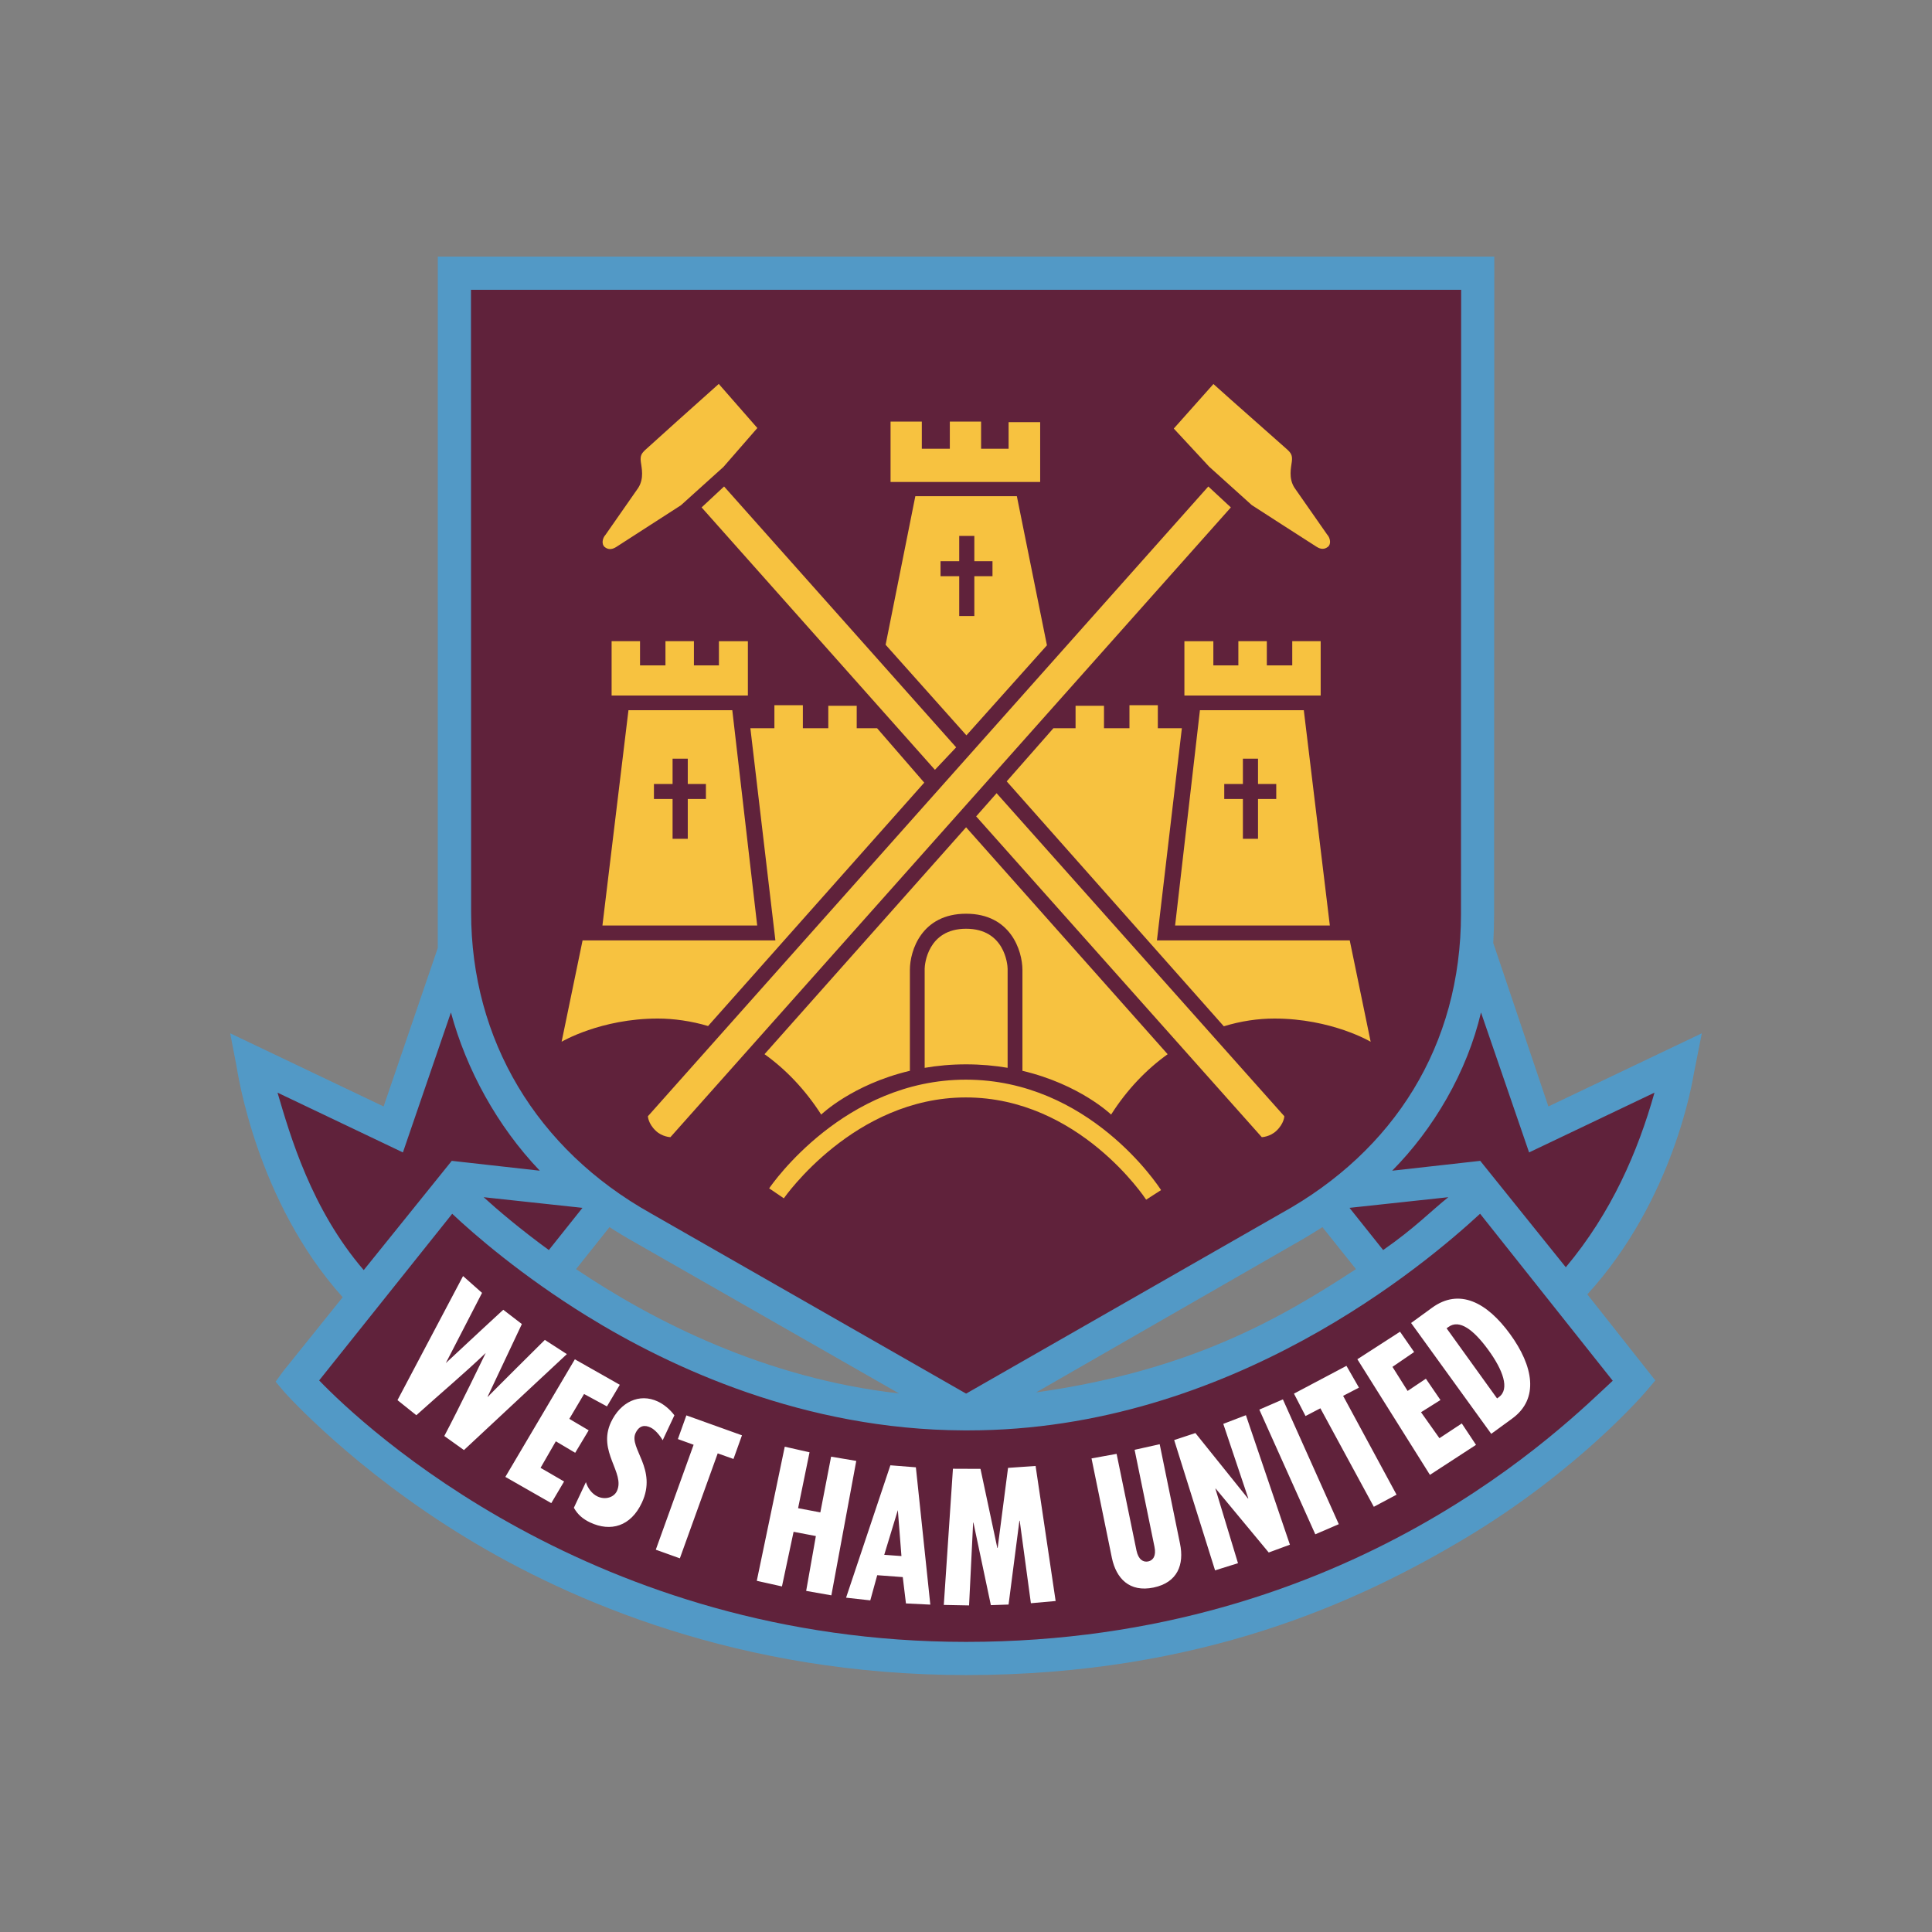 <svg width="512" height="512" viewBox="0 0 512 512" xmlns="http://www.w3.org/2000/svg" xmlns:sketch="http://www.bohemiancoding.com/sketch/ns"><rect x="0" y="0" width="512" height="512" fill="#808080" stroke="none"/><title>west-ham-united</title><desc>Created with Sketch.</desc><g sketch:type="MSLayerGroup" fill="none"><path d="M274.589 369.001c41.055-5.787 64.816-19.641 84.751-32.671l-8.888-11.131c-2.179 1.416-5.343 3.325-7.683 4.621l-68.181 39.181zm-121.929-32.671c20.377 13.714 50.123 28.954 85.585 32.942l-70.149-40.105c-2.26-1.266-4.449-2.592-6.568-3.968l-8.868 11.131zm298.34-62.499l-2.119 10.72c-.281 1.477-5.192 33.223-28.22 58.47l18.017 22.806-2.26 2.672c-.643.753-18.188 21.288-48.396 39.311-27.788 16.567-69.737 36.097-132.012 36.097-60.036 0-105.168-19.771-132.444-36.358-29.656-18.013-47.673-37.996-48.296-38.749l-2.229-2.642 2.028-2.793 15.747-19.59c-22.977-25.568-27.878-59.837-28.17-61.404l-1.647-8.539 40.663 19.39 14.351-41.994.01-183.227h279.982l-.051 174.165c0 2.501-.08 5.324-.221 7.746l14.602 43.31 40.663-19.39z" fill="#5299C6" sketch:type="MSShapeGroup"/><path d="M339.576 321.511l-83.546 47.811-83.616-47.811c-30.239-16.948-47.562-45.983-47.562-79.678l-.04-165.032h262.407l-.04 165.364c0 34.901-17.766 62.86-47.603 79.347m-82.973 57.556c69.747 0 121.728-44.596 135.637-57.415l35.15 44.254c-11.921 11.001-69.024 69.21-171.38 69.21-98.59 0-159.409-56.782-171.43-69.29l35.26-44.164c5.734 5.415 18.378 16.396 35.682 27.085 22.285 13.763 57.676 30.149 99.845 30.32h1.235m135.678-71.431l-23.34 2.612c10.957-11.061 19.845-26.161 23.54-41.934l12.744 37.091 33.231-15.843c-4.398 15.633-11.378 31.797-23.5 46.274l-22.677-28.2m-8.454 9.635c-4.349 3.436-8.868 8.158-17.274 14.005l-8.918-11.182 26.192-2.823m-229.467 2.823l-8.908 11.182c-7.612-5.556-13.467-10.539-17.284-14.005l26.191 2.823m-57.965 16.496c-13.889-16.145-19.483-35.604-22.847-47.027l28.773 13.714 4.459 2.13 1.597-4.662 11.127-32.43c4.067 15.06 12.232 30.089 23.55 41.934l-23.329-2.612-23.329 28.954" fill="#60223B" sketch:type="MSShapeGroup"/><path d="M127.744 342.629l-9.601 18.606c5.222-4.913 15.225-14.135 15.225-14.135l4.931 3.787-9.068 19.229.07.051c-.07-.051 15.084-15.08 15.084-15.08l5.835 3.768-27.266 25.428-5.212-3.727c3.937-7.414 10.977-22.002 10.977-22.002-5.714 5.456-11.649 10.429-18.388 16.496l-4.992-3.998 17.374-32.882 5.031 4.46m24.595 17.601l11.911 6.751-3.404 5.726-6.066-3.285-3.907 6.59 5.132 3.034-3.575 5.957-5.131-3.044-4.048 7.033 6.237 3.617-3.394 5.737-12.171-6.952 18.418-31.164m2.93 32.55c.492 1.628 1.627 3.115 3.073 3.798 2.089.974 4.359.231 5.142-1.436 2.26-4.803-5.222-10.458-1.577-18.245 2.511-5.344 7.542-7.786 12.423-5.485 1.506.693 3.183 2.03 4.388 3.657l-3.103 6.61c-.793-1.386-2.079-2.853-3.214-3.375-1.466-.693-2.963-.653-3.977 1.487-1.848 3.948 5.875 9.503 1.667 18.455-2.943 6.269-8.255 7.776-13.698 5.224-1.878-.894-3.264-2.029-4.318-3.898l3.193-6.792m34.93-7.626l-10.033 27.819-6.377-2.291 10.023-27.808-4.168-1.507 2.249-6.279 14.733 5.284-2.25 6.269-4.177-1.487m30.118 37.624l-6.678-1.175 2.571-14.537-5.905-1.125-3.083 14.477-6.669-1.487 7.411-35.544 6.568 1.487-3.033 14.808 5.895 1.115 2.852-14.768 6.668 1.125-6.598 35.624m22.397-33.927l3.826 36.388-6.457-.312-.843-6.982-6.769-.502-1.838 6.671-6.417-.713 11.74-35.083 6.759.533zm-3.826 23.519l-.954-12.176-3.606 11.845 4.56.332zm20.949-23.107l4.459 20.947h.091l2.751-21.208 7.301-.513 5.312 35.795-6.558.583-2.963-21.861h-.08l-2.872 22.213-4.69.16-4.62-21.87h-.08l-1.075 21.941-6.698-.131 2.42-36.087 7.301.03m36.074-3.977l5.263 25.598c.512 2.462 1.818 3.175 3.103 2.914 1.275-.272 2.189-1.447 1.667-3.898l-5.263-25.689 6.649-1.477 5.383 26.342c1.145 5.496-.603 10.298-7 11.634-6.388 1.326-9.912-2.391-11.057-7.876l-5.393-26.342 6.649-1.206m20.878-5.516l13.94 17.35.08-.03-6.629-19.751 5.996-2.3 11.66 34.318-5.614 2.07-14.05-16.938-.08.02 5.986 19.751-6.076 1.899-10.836-34.53 5.624-1.859m31.774 26.834l-14.833-33.043 6.246-2.712 14.813 33.073-6.226 2.682m7.372-36.689l14.16 26.191-6.026 3.205-14.16-26.101-3.937 2.05-3.063-5.937 13.909-7.364 3.314 5.777-4.198 2.18m3.777-9.706l11.308-7.294 3.736 5.385-5.744 3.928 4.017 6.379 4.84-3.235 3.866 5.647-5.152 3.234 4.881 6.882 5.925-3.908 3.766 5.677-12.212 7.947-19.232-30.642" fill="#fff" sketch:type="MSShapeGroup"/><path d="M373.953 350.606l5.554-4.039c7.241-5.274 14.552-1.446 20.688 6.992 6.146 8.449 7.783 17.109.553 22.373l-5.554 4.049-21.24-29.375zm22.787 19.992l.492-.362c2.922-2.12 1.065-7.163-2.802-12.477s-7.663-8.238-10.575-6.098l-.492.352 13.377 18.585z" fill="#fff" sketch:type="MSShapeGroup"/><path d="M190.481 101.746l10.223 11.684-8.989 10.318-11.268 10.157s-15.968 10.308-17.173 11.071c-1.195.743-2.159.683-3.023-.01-.874-.703-.653-2.3.221-3.245l8.667-12.428c1.617-2.542.884-5.294.683-6.932-.211-1.627.241-2.24 1.175-3.125.794-.763 15.416-13.884 19.483-17.491m57.285 102.264l-61.833-69.541 5.955-5.546 61.502 69.129-5.624 5.958m16.34 6.198l76.255 85.606s-.05 1.919-2.099 3.858c-1.697 1.618-3.876 1.688-3.876 1.688l-75.693-85.013 5.413-6.138m46.96-96.637l9.39 10.117 11.268 10.157s15.958 10.308 17.174 11.051c1.195.763 2.159.693 3.033 0 .863-.693.643-2.291-.231-3.245l-8.667-12.417c-1.607-2.552-.884-5.294-.683-6.932.211-1.627-.241-2.251-1.175-3.135-.803-.763-15.737-13.874-19.604-17.4l-10.505 11.804m-133.398 187.787l148.522-166.891-5.975-5.546-148.512 166.891s.04 1.919 2.089 3.858c1.697 1.617 3.876 1.687 3.876 1.687m30.057 16.206c.191-.261 18.63-26.734 48.235-26.734 29.968 0 47.613 26.824 47.784 27.095l3.947-2.542c-.753-1.195-19.151-29.265-51.73-29.265-32.126 0-51.319 27.618-52.122 28.803l3.886 2.642m-45.644-133.244v-14.407h7.532v6.42h6.739v-6.42h7.542v6.42h6.629v-6.41h7.672v14.397h-36.114m151.796 0v-14.397h7.672v6.41h6.629v-6.42h7.542v6.42h6.739v-6.42h7.532v14.407h-36.114m-47.09 22.744l12.373-14.075h5.875v-5.957h7.532v5.957h6.749v-6.098h7.522v6.098h6.367l-6.608 56.22h51.097l5.543 26.864s-10.354-6.148-25.499-6.148c-4.398 0-8.918.673-13.417 2.05l-57.535-64.91m-79.136 64.839c-4.378-1.296-9.048-1.979-13.317-1.979-15.145 0-25.499 6.148-25.499 6.148l5.554-26.864h51.097l-6.628-56.22h6.367v-6.098h7.542v6.098h6.739v-5.957h7.532v5.957h5.403l12.493 14.417-57.284 64.498m48.357-144.176v-16.004h8.285v7.203h7.422v-7.203h8.285v7.203h7.291v-7.053h8.365v15.853h-39.648m5.122 156.092v-26.804c.01-5.144 3.143-14.869 14.903-14.869 11.76 0 14.903 9.725 14.923 14.879v26.834l-.02-.09c15.245 3.597 23.52 11.603 23.52 11.603 4.258-6.681 9.4-11.995 14.984-15.994l-53.417-60.138-53.418 60.128c5.584 3.988 10.725 9.313 15.024 16.004 0 0 8.225-7.967 23.419-11.583l.081.03m3.917-.814v-26.301c.01-1.065.763-10.579 10.987-10.579 10.234 0 10.987 9.514 10.997 10.599v26.281l-.03-.03c-3.374-.573-7.06-.914-11.017-.914h.111c-3.987 0-7.693.342-11.097.934l.05.01" fill="#F7C240" sketch:type="MSShapeGroup"/><path d="M200.665 245.269h-41.015l6.899-57.053h27.517l6.599 57.053zm-13.588-37.503h-4.81v-6.701h-4.027v6.701h-4.941v3.968h4.941v10.559h4.027v-10.559h4.81v-3.968zm130.917-19.551h27.527l6.899 57.053h-41.005l6.578-57.053zm20.226 19.551h-4.831v-6.701h-4.007v6.701h-4.941v3.968h4.941v10.559h4.007v-10.559h4.831v-3.968zm-103.521-36.891l7.874-39.382h26.904l7.974 39.522-21.34 23.86-21.411-24.001zm28.321-22.152h-4.81v-6.701h-4.007v6.701h-4.951v3.978h4.951v10.549h4.007v-10.549h4.81v-3.978z" fill="#F7C240" sketch:type="MSShapeGroup"/></g></svg>